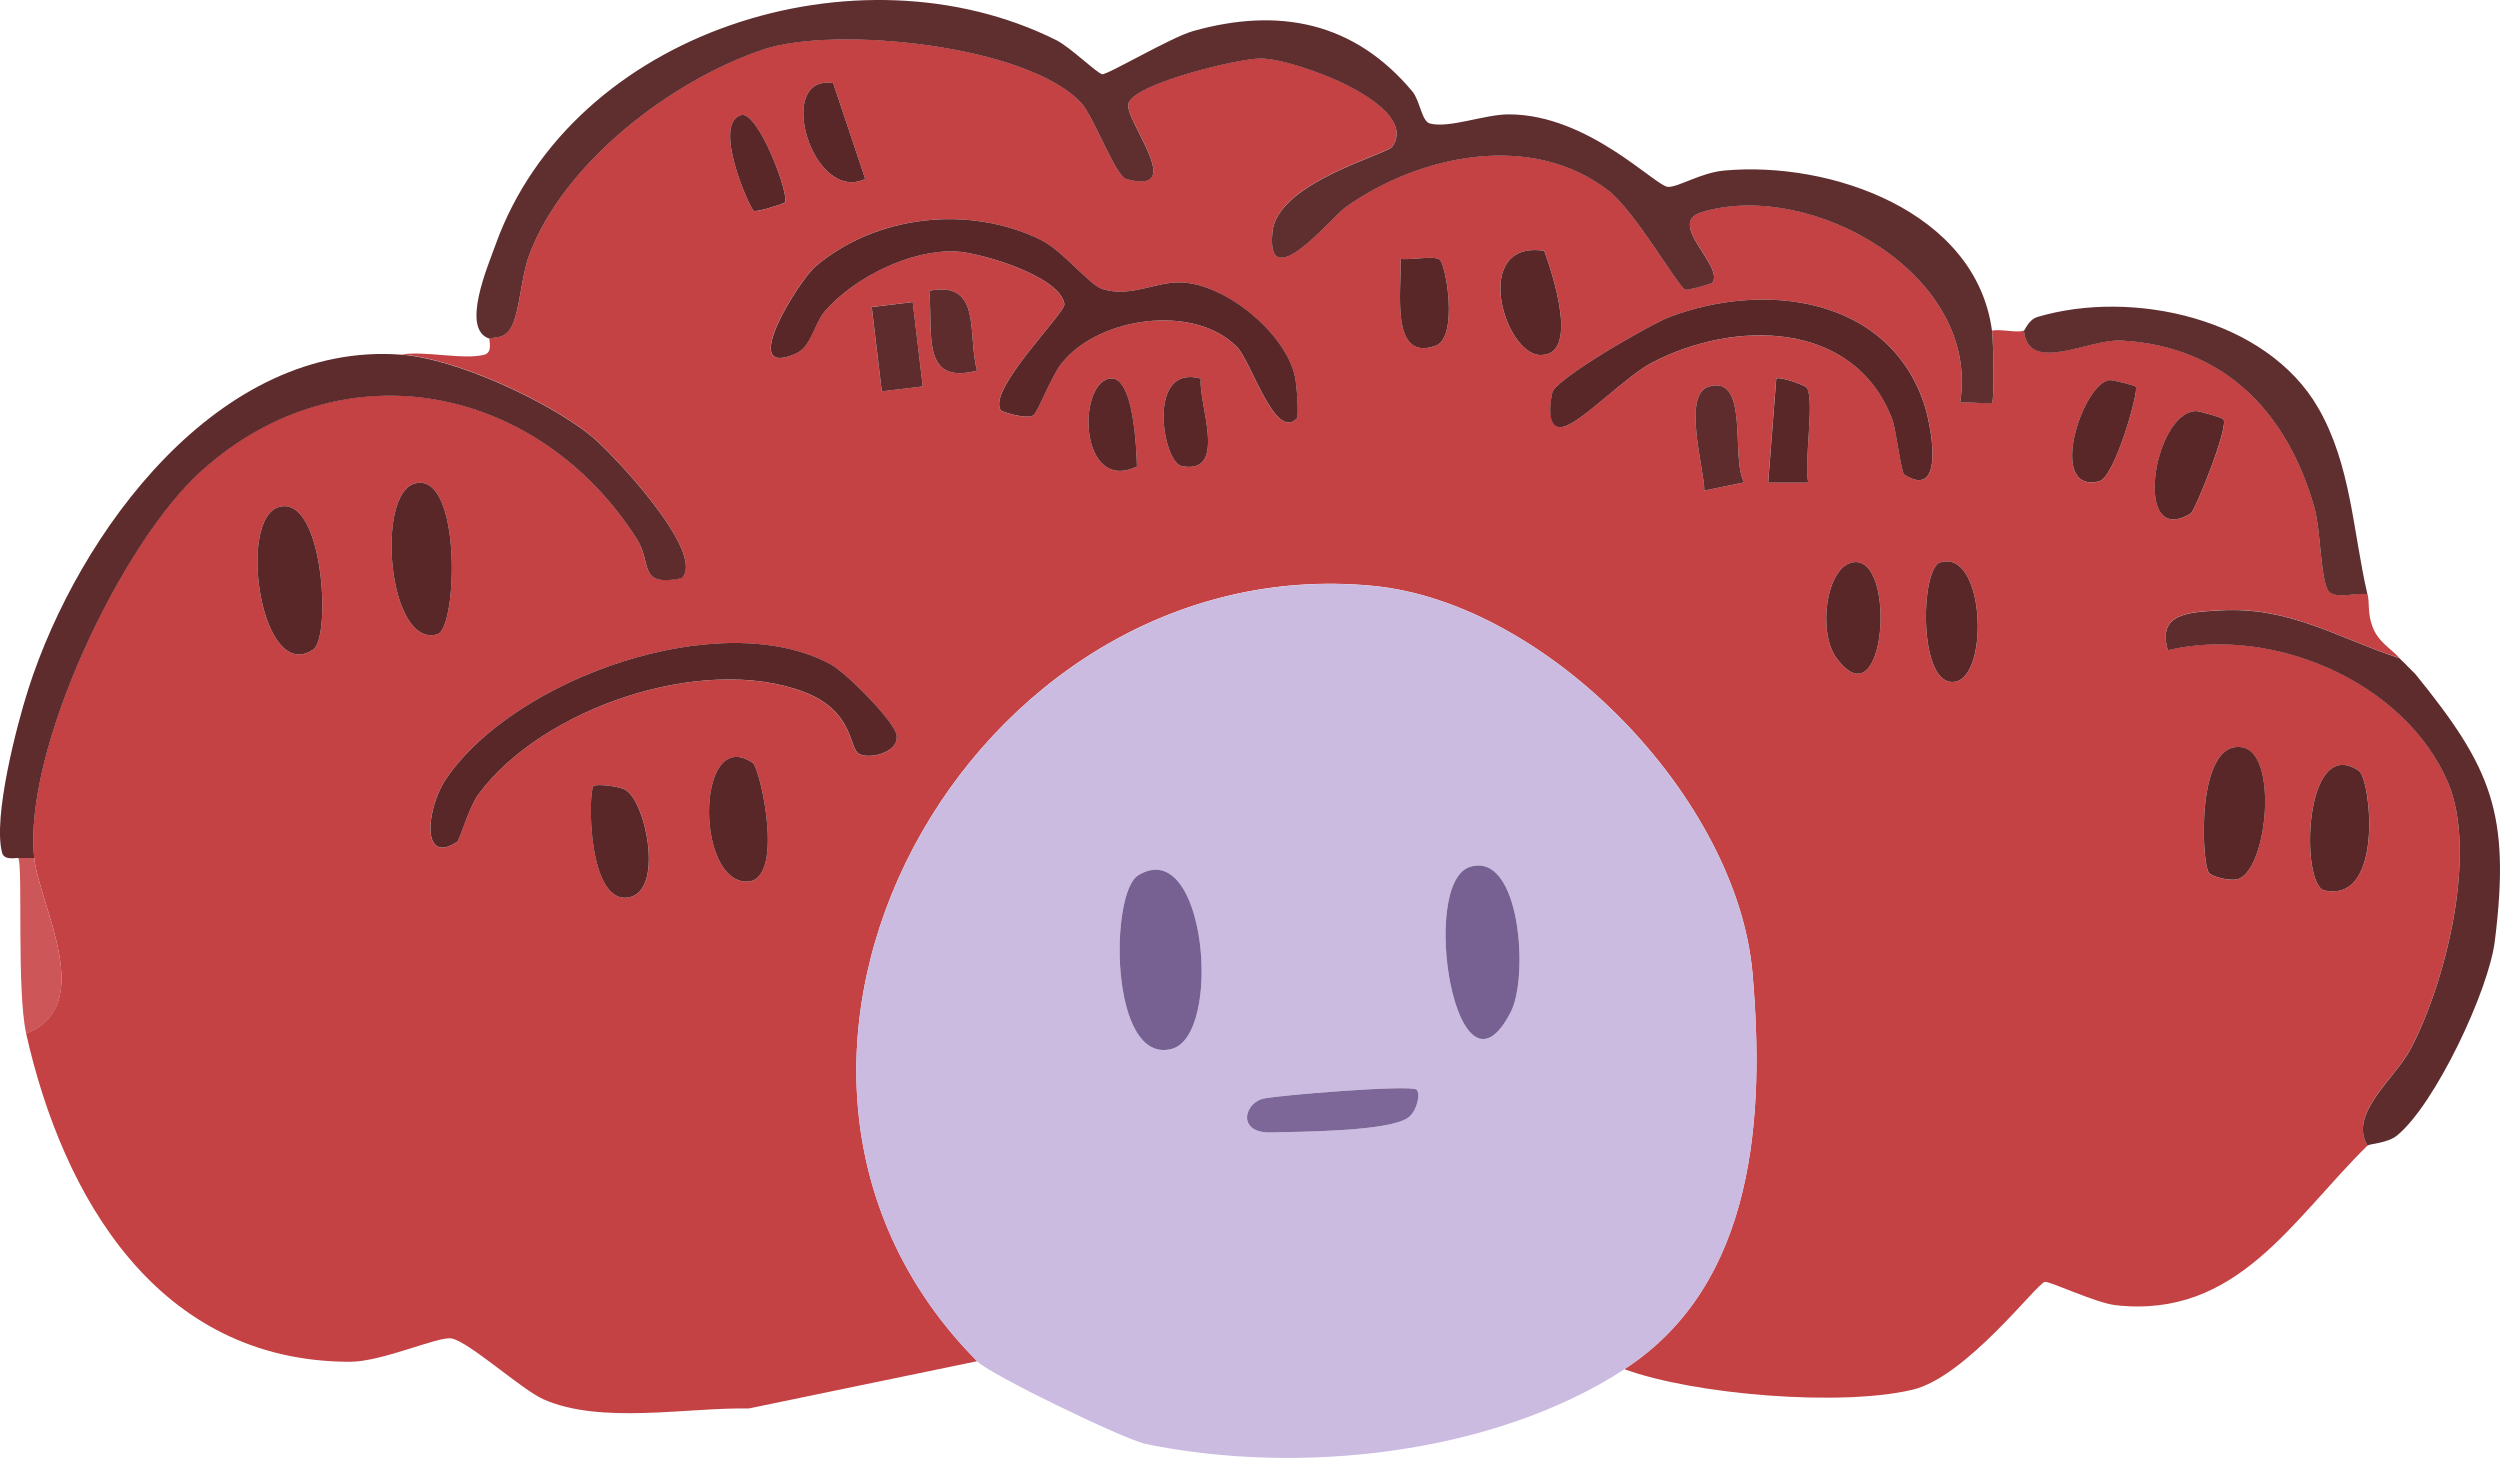 <?xml version="1.0" encoding="UTF-8"?>
<svg id="Layer_1" data-name="Layer 1" xmlns="http://www.w3.org/2000/svg" viewBox="0 0 341.19 198.97">
  <defs>
    <style>
      .cls-1 {
        fill: #5e2c2d;
      }

      .cls-2 {
        fill: #c44144;
      }

      .cls-3 {
        fill: #5a2728;
      }

      .cls-4 {
        fill: #cbbbe1;
      }

      .cls-5 {
        fill: #7d6798;
      }

      .cls-6 {
        fill: #cc5658;
      }

      .cls-7 {
        fill: #766192;
      }

      .cls-8 {
        fill: #5f2f30;
      }
    </style>
  </defs>
  <path class="cls-2" d="M329.66,92.02l-1.09-1.09c.33.39.77.69,1.09,1.09Z"/>
  <g>
    <path class="cls-2" d="M66.83,46.23c.42-.36,2.07.23,3.06-1.81,1.08-2.23,1.25-6.75,2.35-9.68,4.73-12.57,19.4-23.81,31.97-28.01,9.76-3.26,36.02-.61,43.35,7.3,1.68,1.82,4.68,10,6.17,10.4,8.33,2.25-.14-7.86.25-10.23.44-2.7,14.87-6.24,18.08-6.23,4.8.01,21.96,6.38,17.95,12.03-.75,1.06-15.6,4.89-16.34,11.54-1.03,9.25,8.18-2.01,9.92-3.24,10.19-7.26,25.5-10.4,35.95-2.28,3.61,2.8,9.63,13.32,10.47,13.51.34.08,3.57-.8,3.68-.95,1.68-2.3-6.37-8.14-1.46-9.64,14.89-4.53,38.11,8.5,35.28,26,1.06-.18,4.08.26,4.35,0,.35-.34.2-8.38,0-9.82,1.24-.24,3.39.35,4.36,0,.66,5.99,8.79,1.09,13.3,1.34,14.14.76,22.69,9.91,26.35,22.81.85,3.01.78,8.98,1.77,11.12.73,1.6,4,.37,5.48.71.29,1.24-.02,2.46.62,4.29.76,2.2,2.47,3.02,3.75,4.43-8.65-2.83-14.99-7.08-24.52-6.53-4.28.25-8.58.36-7.11,5.43,14.22-3.38,32.28,4.25,38.19,17.97,4.13,9.58-.2,27.21-5.05,36.44-2.13,4.06-8.55,8.86-5.88,13.2-10.35,10.18-17.82,23.64-34.36,21.8-2.77-.31-9.06-3.33-9.7-3.18-1.14.27-10.7,12.96-18.03,14.71-9.8,2.34-29.79.69-39.34-2.8,18.02-11.7,19.14-34.83,17.49-54.01-2.05-23.84-27.88-50.58-51.78-52.9-55.06-5.34-94.23,65.28-54.04,105.82l-31.17,6.45c-8.47-.15-20.23,2.21-28.02-1.25-2.96-1.31-10.08-7.79-12.52-8.3-1.77-.37-9.46,3.19-13.91,3.18-26.24-.03-39.16-22.51-44.17-44.79,9.76-3.83,1.79-17.51,1.09-23.99-1.58-14.62,11.9-43.06,22.89-52.89,19.23-17.21,45.96-11.69,59.36,9.36,2.14,3.37.06,6.55,6.08,5.36,3.59-3.36-9.73-17.42-12.54-19.62-5.96-4.68-18.14-10.32-25.63-10.9,3.27-.53,8.42.77,11.28.03,1.22-.32.58-2.1.71-2.21ZM113.71,11.34c-8.05-1.24-2.85,16.53,4.37,13.08l-4.37-13.08ZM107.13,27.63c.67-.92-3.6-12.41-5.93-11.92-4.07,1.12,1.1,12.65,1.67,13.07.33.24,4.14-.97,4.27-1.14ZM176.97,57.12c.32-.33,0-4.6-.25-5.74-1.32-5.95-9.51-12.68-15.6-12.84-3.52-.09-6.78,2.1-10.64.92-1.85-.56-5.38-5.23-8.51-6.76-9.71-4.75-22.46-3.38-30.71,3.69-2.26,1.93-10.77,15.48-2.61,11.85,2.07-.92,2.43-4.08,3.98-5.84,4.01-4.56,11.69-8.38,17.82-8.08,3.4.16,14.18,3.35,14.81,7.15.21,1.23-10.71,11.86-8.65,14.56.13.18,3.54,1.27,4.4.65.65-.47,2.45-5.33,3.87-7.1,5.06-6.34,18.01-8.18,23.9-2.26,1.99,2,5.21,12.86,8.18,9.8ZM210.75,34.23c-10.03-1.5-5.51,14.18-.51,14.22,5.42.04,1.56-11.34.51-14.22ZM196.49,35.44c-.74-.61-3.97.1-5.34-.12.17,4.18-1.5,14.11,4.77,11.87,3.12-1.12,1.46-11.01.57-11.75ZM133.35,50.58c-1.39-4.96.78-12.29-6.53-10.9.54,5.89-1.16,12.91,6.53,10.9ZM259.88,64.76c5.71,3.69,3.68-6.86,2.68-9.78-4.95-14.47-21.69-16.6-34.6-11.76-2.69,1.01-15.64,8.48-16.09,10.33-.34,1.38-.8,5.37,1.63,4.66s8.42-6.87,11.99-8.73c11.25-5.86,27.51-5.8,32.74,7.66.56,1.44,1.22,7.34,1.66,7.62ZM124.56,41.23l-5.59.66,1.37,11.51,5.59-.66-1.37-11.51ZM155.17,63.67c-.09-2.22-.42-12.69-3.8-11.99-4.42.92-3.98,15.69,3.8,11.99ZM163.89,51.67c-7.49-2.07-5.19,11.44-2.63,11.94,6.46,1.27,2.17-8.86,2.63-11.94ZM246.6,52.94c-.24-.39-3.85-1.64-4.19-1.26l-1.1,14.17h5.46c-.59-2.8.9-11.17-.18-12.91ZM291.49,52.78c-.11-.15-3.21-.97-3.67-.89-3.67.63-8.45,15.42-1.38,13.83,2.17-.49,5.48-12.37,5.05-12.93ZM238.05,65.83c-1.92-3.11.81-14.85-4.9-13.05-3.58,1.13-.54,11.25-.55,14.17l5.45-1.12ZM303.44,57.2c-.12-.16-3.26-1.13-3.81-1.1-5.77.33-8.62,18.88-.63,13.96.58-.36,5.22-11.81,4.45-12.86ZM56.64,65.98c-5.43,1.42-3.65,22.59,3.06,20.58,2.73-.82,3.34-22.25-3.06-20.58ZM42.74,88.65c2.5-1.68,1.41-21.27-4.7-19.45-5.7,1.7-2.42,24.24,4.7,19.45ZM252.79,76.76c-3.6.76-4.72,9.54-2.16,13.03,6.78,9.23,8.31-14.33,2.16-13.03ZM264.78,76.76c-2.7.83-3.05,17.12,2.04,16.28,4.71-.78,4.07-18.16-2.04-16.28ZM117.1,102.8c1.09.93,5.64.09,5.25-2.48-.29-1.91-6.85-8.48-8.95-9.62-14.93-8.14-43.08,1.79-52.5,15.56-2.74,4-3.51,12.01,1.51,8.61.29-.2,1.6-4.73,2.85-6.43,8.71-11.82,30.61-19.23,44.41-14.01,6.69,2.53,6.19,7.33,7.42,8.38ZM301.45,119.11c.35.55,3.18,1.29,4.2.79,3.89-1.94,5.17-17.03.4-17.89-6.36-1.15-5.63,15.49-4.61,17.11ZM102.73,104.11c-7.47-5.03-7.88,15.04-1.39,16.16,6.13,1.06,2.42-15.47,1.39-16.16ZM321.93,105.2c-7.55-5.09-8.03,15.61-4.7,16.32,8.2,1.77,6.33-15.23,4.7-16.32ZM81.01,107.28c-.74.71-.87,16.12,4.77,15.2,4.86-.79,2.42-13-.39-14.67-.93-.55-4.03-.86-4.37-.53Z"/>
    <path class="cls-8" d="M66.83,46.23c-4-1.23-.25-9.89.8-12.83C78.12,4.22,117.11-8.01,144.14,5.47c1.89.94,5.59,4.54,6.28,4.66s9.39-5.04,12.38-5.88c11.67-3.3,22.01-1.29,29.96,8.24,1.04,1.25,1.26,4.09,2.4,4.37,2.7.67,7.38-1.24,10.72-1.25,10.89-.03,20.08,9.87,21.79,9.9,1.41.02,4.47-1.93,7.6-2.23,14.55-1.35,34.42,5.57,36.59,21.86.19,1.44.35,9.48,0,9.82-.28.27-3.3-.18-4.35,0,2.83-17.51-20.39-30.53-35.28-26-4.91,1.49,3.14,7.34,1.46,9.64-.11.15-3.34,1.03-3.68.95-.84-.19-6.86-10.71-10.47-13.51-10.45-8.12-25.76-4.98-35.95,2.28-1.73,1.23-10.95,12.49-9.92,3.24.74-6.65,15.59-10.48,16.34-11.54,4.01-5.65-13.15-12.01-17.95-12.03-3.22,0-17.64,3.53-18.08,6.23-.39,2.37,8.08,12.48-.25,10.23-1.49-.4-4.49-8.59-6.17-10.4-7.33-7.92-33.59-10.56-43.35-7.3-12.57,4.2-27.24,15.44-31.97,28.01-1.1,2.93-1.28,7.45-2.35,9.68-.99,2.04-2.64,1.45-3.06,1.81Z"/>
    <path class="cls-1" d="M54.83,48.41c7.48.58,19.67,6.23,25.63,10.9,2.81,2.2,16.13,16.26,12.54,19.62-6.01,1.18-3.94-2-6.08-5.36-13.4-21.05-40.13-26.57-59.36-9.36-10.99,9.83-24.47,38.28-22.89,52.89h-2.18c-.06-.1-1.89.44-2.2-.71-1.28-4.76,1.96-17.32,3.6-22.42,6.82-21.24,25.91-47.51,50.95-45.56Z"/>
    <path class="cls-1" d="M327.48,89.84c.34.38.76.7,1.09,1.09l1.09,1.09c10.37,12.79,13,18.97,10.82,36.44-.85,6.76-8.12,22.2-13.32,26.49-1.33,1.1-3.74,1.11-4.04,1.4-2.67-4.34,3.75-9.14,5.88-13.2,4.85-9.22,9.18-26.86,5.05-36.44-5.92-13.72-23.98-21.34-38.19-17.97-1.47-5.07,2.83-5.18,7.11-5.43,9.53-.55,15.87,3.69,24.52,6.53Z"/>
    <path class="cls-8" d="M323.11,81.12c-1.48-.34-4.75.89-5.48-.71-.98-2.14-.92-8.12-1.77-11.12-3.65-12.9-12.21-22.05-26.35-22.81-4.51-.24-12.64,4.66-13.3-1.34.13-.04.63-1.52,1.88-1.89,12.9-3.82,31.22.15,38.29,12.42,4.5,7.8,4.74,16.91,6.72,25.45Z"/>
    <path class="cls-6" d="M4.67,117.1c.7,6.47,8.67,20.16-1.09,23.99-1.33-5.91-.43-22.97-1.09-23.99h2.18Z"/>
    <path class="cls-3" d="M176.97,57.12c-2.97,3.06-6.19-7.8-8.18-9.8-5.89-5.92-18.84-4.08-23.9,2.26-1.42,1.77-3.22,6.64-3.87,7.1-.86.61-4.27-.48-4.4-.65-2.06-2.7,8.85-13.33,8.65-14.56-.64-3.8-11.41-6.99-14.81-7.15-6.13-.29-13.82,3.52-17.82,8.08-1.54,1.76-1.9,4.91-3.98,5.84-8.15,3.63.36-9.92,2.61-11.85,8.25-7.06,21-8.44,30.71-3.69,3.13,1.53,6.66,6.2,8.51,6.76,3.86,1.17,7.12-1.01,10.64-.92,6.1.16,14.29,6.89,15.6,12.84.25,1.14.57,5.41.25,5.74Z"/>
    <path class="cls-3" d="M117.1,102.8c-1.23-1.05-.73-5.85-7.42-8.38-13.81-5.21-35.7,2.19-44.41,14.01-1.25,1.7-2.56,6.24-2.85,6.43-5.02,3.4-4.25-4.61-1.51-8.61,9.41-13.77,37.57-23.7,52.5-15.56,2.09,1.14,8.65,7.72,8.95,9.62.4,2.56-4.16,3.41-5.25,2.48Z"/>
    <path class="cls-3" d="M259.88,64.76c-.44-.28-1.1-6.18-1.66-7.62-5.23-13.46-21.49-13.53-32.74-7.66-3.57,1.86-9.49,8-11.99,8.73s-1.97-3.28-1.63-4.66c.45-1.85,13.4-9.32,16.09-10.33,12.91-4.84,29.65-2.71,34.6,11.76,1,2.92,3.04,13.46-2.68,9.78Z"/>
    <path class="cls-3" d="M42.74,88.65c-7.12,4.79-10.4-17.75-4.7-19.45,6.11-1.82,7.2,17.77,4.7,19.45Z"/>
    <path class="cls-3" d="M56.64,65.98c6.4-1.67,5.8,19.76,3.06,20.58-6.71,2.01-8.5-19.16-3.06-20.58Z"/>
    <path class="cls-3" d="M301.45,119.11c-1.03-1.62-1.76-18.26,4.61-17.11,4.77.87,3.48,15.96-.4,17.89-1.02.51-3.85-.24-4.2-.79Z"/>
    <path class="cls-3" d="M321.93,105.2c1.62,1.1,3.49,18.1-4.7,16.32-3.32-.72-2.85-21.42,4.7-16.32Z"/>
    <path class="cls-3" d="M102.73,104.11c1.04.7,4.75,17.22-1.39,16.16-6.5-1.12-6.09-21.2,1.39-16.16Z"/>
    <path class="cls-3" d="M81.01,107.28c.34-.33,3.44-.02,4.37.53,2.81,1.67,5.26,13.88.39,14.67-5.64.92-5.51-14.5-4.77-15.2Z"/>
    <path class="cls-3" d="M264.78,76.76c6.11-1.88,6.74,15.5,2.04,16.28-5.08.84-4.74-15.45-2.04-16.28Z"/>
    <path class="cls-3" d="M303.44,57.2c.77,1.05-3.87,12.51-4.45,12.86-7.99,4.92-5.14-13.63.63-13.96.56-.03,3.7.94,3.81,1.1Z"/>
    <path class="cls-3" d="M252.79,76.76c6.15-1.3,4.62,22.27-2.16,13.03-2.56-3.49-1.44-12.27,2.16-13.03Z"/>
    <path class="cls-3" d="M210.75,34.23c1.04,2.88,4.91,14.27-.51,14.22-4.99-.04-9.51-15.72.51-14.22Z"/>
    <path class="cls-3" d="M291.49,52.78c.43.56-2.87,12.44-5.05,12.93-7.07,1.6-2.3-13.2,1.38-13.83.46-.08,3.55.74,3.67.89Z"/>
    <path class="cls-1" d="M238.05,65.83l-5.45,1.12c0-2.92-3.03-13.04.55-14.17,5.72-1.8,2.98,9.94,4.9,13.05Z"/>
    <path class="cls-3" d="M196.49,35.44c.89.74,2.55,10.63-.57,11.75-6.28,2.25-4.6-7.69-4.77-11.87,1.36.22,4.6-.49,5.34.12Z"/>
    <path class="cls-3" d="M246.6,52.94c1.07,1.75-.42,10.12.18,12.92h-5.46s1.1-14.17,1.1-14.17c.34-.38,3.95.87,4.19,1.26Z"/>
    <path class="cls-3" d="M113.71,11.34l4.37,13.08c-7.22,3.45-12.43-14.32-4.37-13.08Z"/>
    <path class="cls-3" d="M155.17,63.67c-7.79,3.7-8.22-11.07-3.8-11.99,3.39-.71,3.72,9.76,3.8,11.99Z"/>
    <path class="cls-3" d="M107.13,27.63c-.13.18-3.94,1.38-4.27,1.14-.56-.41-5.73-11.94-1.67-13.07,2.34-.49,6.61,11,5.93,11.92Z"/>
    <path class="cls-3" d="M163.89,51.67c-.46,3.08,3.84,13.21-2.63,11.94-2.57-.5-4.86-14.01,2.63-11.94Z"/>
    <rect class="cls-1" x="119.64" y="41.52" width="5.63" height="11.59" transform="translate(-4.73 14.79) rotate(-6.78)"/>
    <path class="cls-1" d="M133.35,50.58c-7.69,2.01-5.99-5.01-6.53-10.9,7.31-1.39,5.14,5.94,6.53,10.9Z"/>
    <g>
      <path class="cls-4" d="M221.69,186.88c-17.95,11.65-44.36,14.49-65.27,10.2-2.99-.61-21.27-9.47-23.06-11.29-40.19-40.54-1.02-111.15,54.04-105.82,23.9,2.32,49.73,29.06,51.78,52.9,1.65,19.18.53,42.31-17.49,54.01ZM200.59,118.32c-7.01,2.26-1.79,34.11,5.59,19.8,2.49-4.82,1.31-22.02-5.59-19.8ZM155.34,119.46c-3.93,2.4-3.92,25.85,4.54,23.7,7.05-1.8,4.72-29.34-4.54-23.7ZM193.33,148.72c-.75-.75-19.59.8-21.09,1.26-2.57.79-3.31,4.7,1.19,4.57,3.96-.11,16.19-.11,18.78-2.05,1.14-.85,1.69-3.21,1.11-3.78Z"/>
      <path class="cls-7" d="M155.34,119.46c9.26-5.65,11.59,21.9,4.54,23.7-8.46,2.16-8.47-21.3-4.54-23.7Z"/>
      <path class="cls-7" d="M200.59,118.32c6.9-2.22,8.08,14.98,5.59,19.8-7.38,14.31-12.6-17.54-5.59-19.8Z"/>
      <path class="cls-5" d="M193.33,148.72c.58.58.02,2.93-1.11,3.78-2.59,1.94-14.83,1.94-18.78,2.05-4.5.12-3.76-3.78-1.19-4.57,1.5-.46,20.34-2,21.09-1.26Z"/>
    </g>
  </g>
</svg>